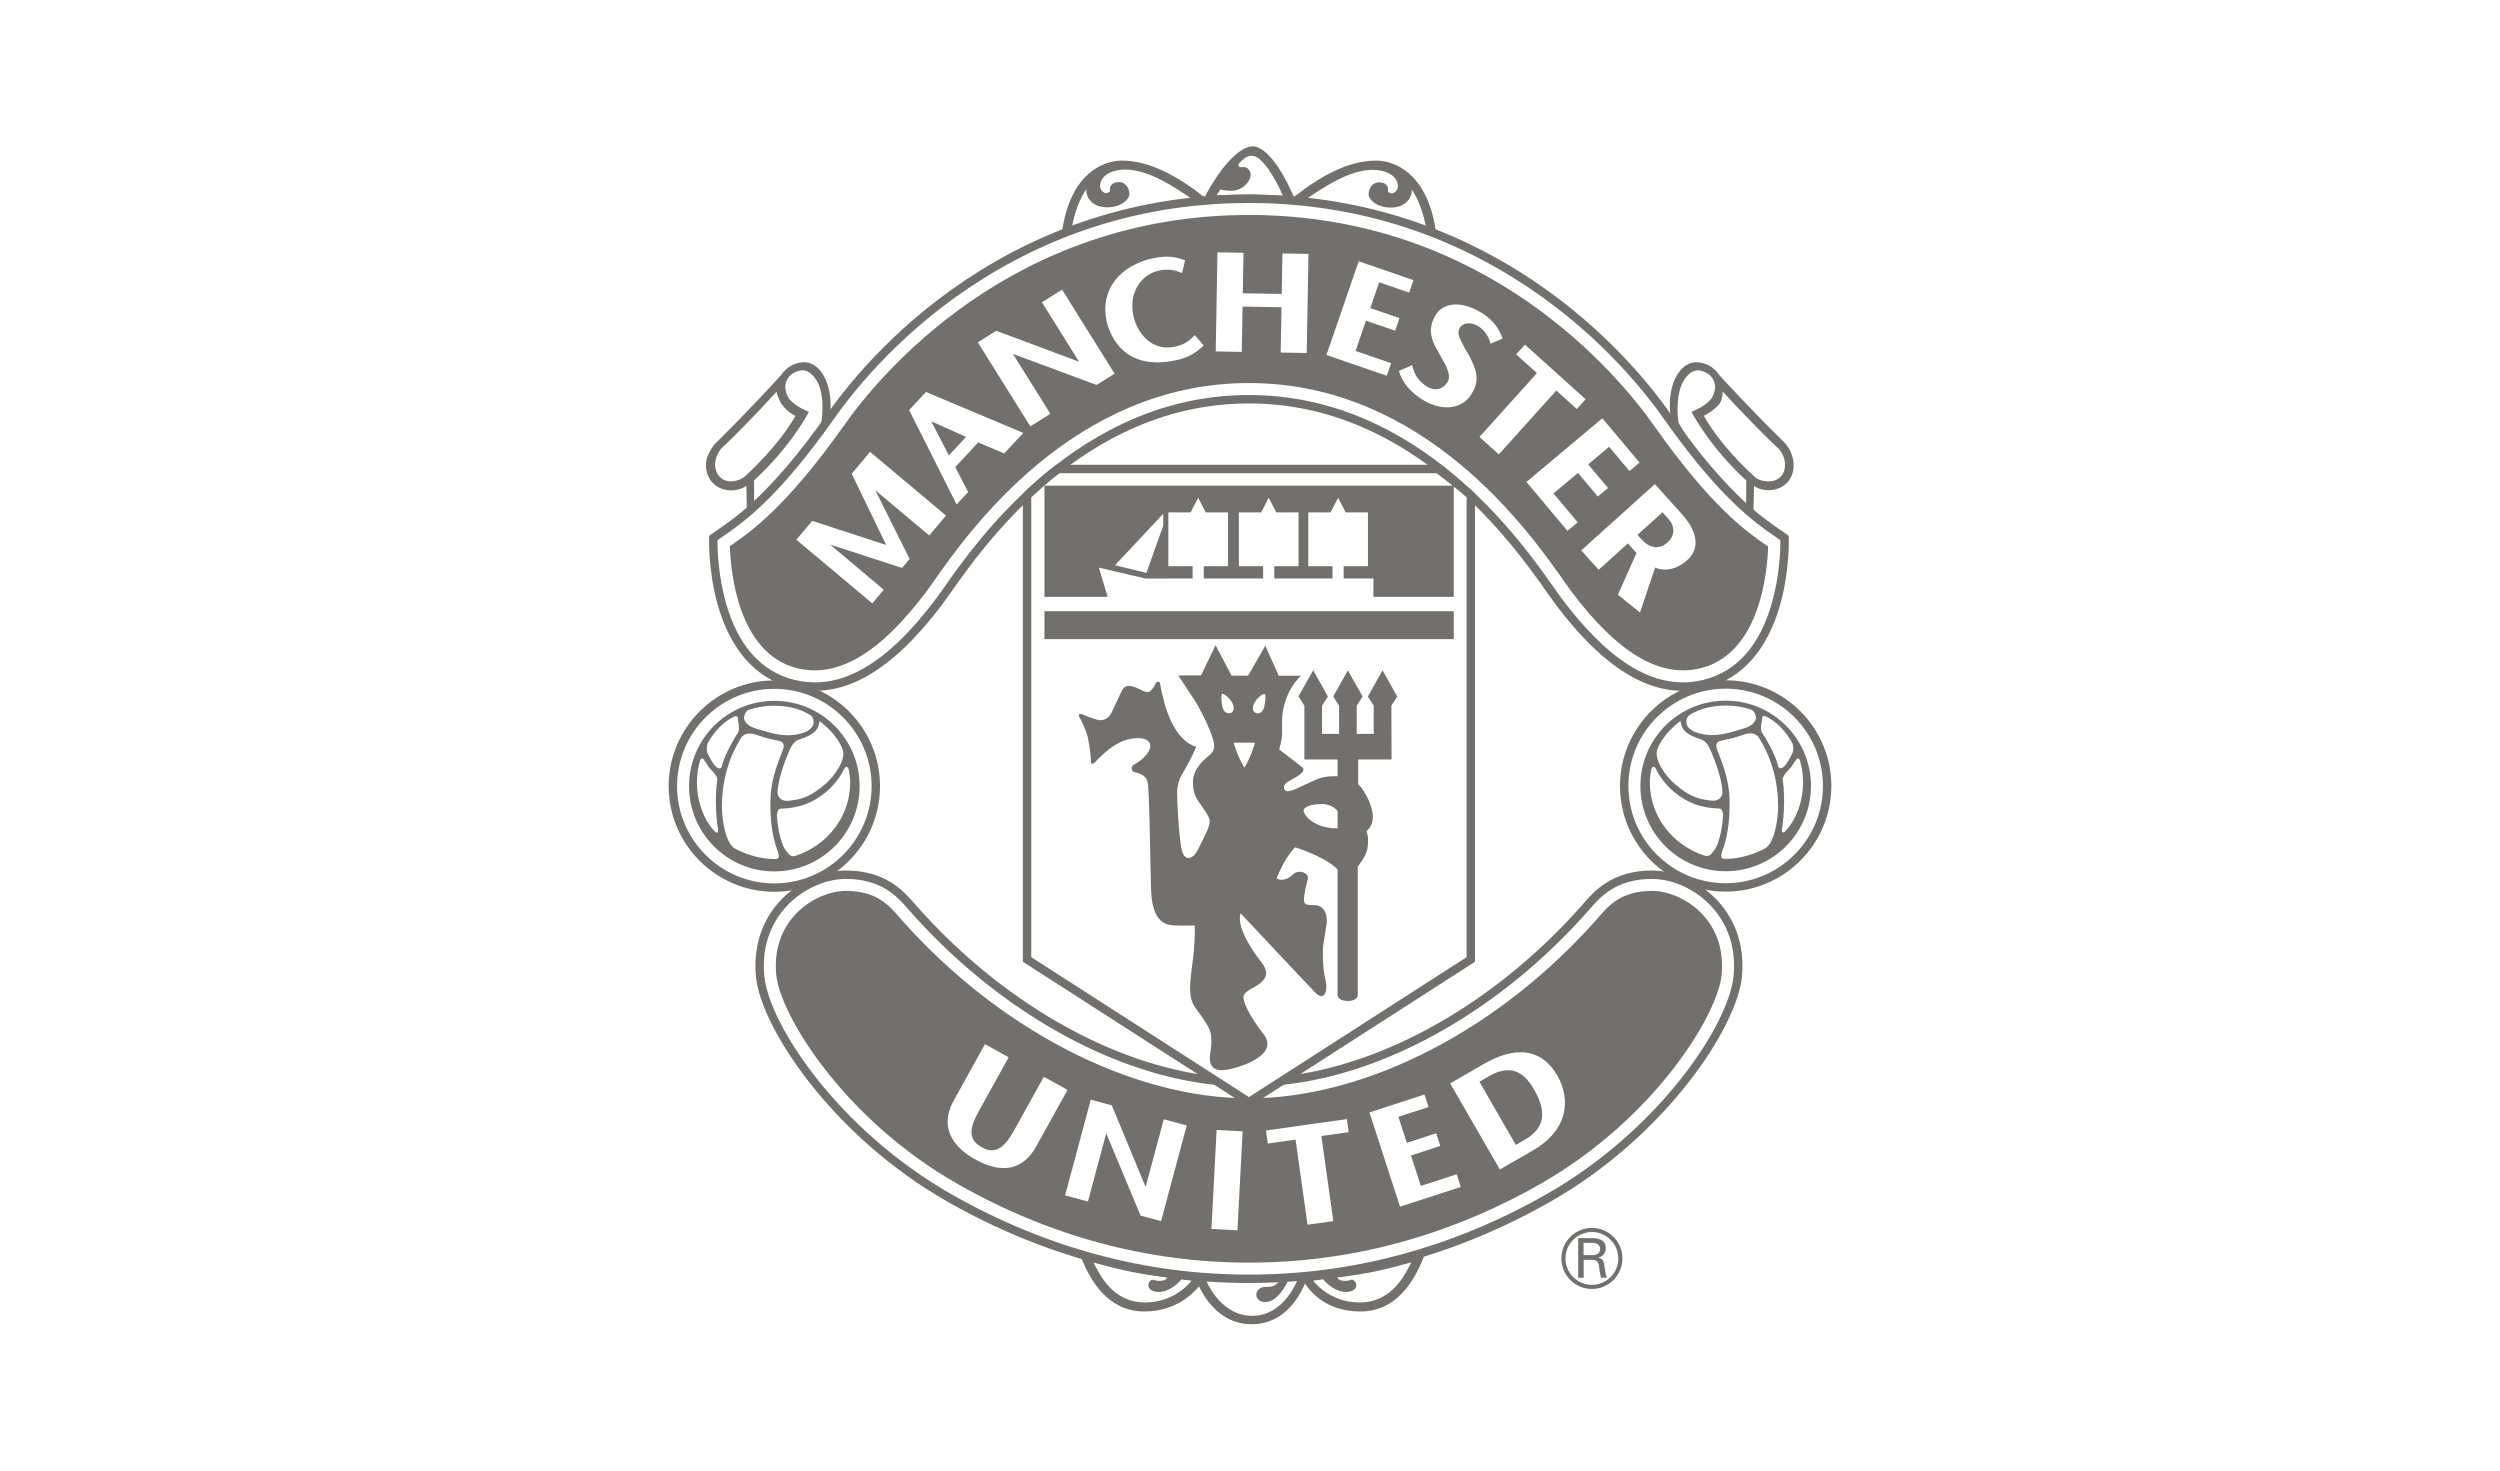 <?xml version="1.0" encoding="utf-8"?>
<!-- Generator: Adobe Illustrator 15.1.0, SVG Export Plug-In  -->
<!DOCTYPE svg PUBLIC "-//W3C//DTD SVG 1.1//EN" "http://www.w3.org/Graphics/SVG/1.1/DTD/svg11.dtd">
<svg version="1.1"
	 xmlns="http://www.w3.org/2000/svg" xmlns:xlink="http://www.w3.org/1999/xlink" xmlns:a="http://ns.adobe.com/AdobeSVGViewerExtensions/3.0/"
	 x="0px" y="0px" width="595px" height="350px" viewBox="-159.138 -34.834 595 350"
	 overflow="visible" enable-background="new -159.138 -34.834 595 350" xml:space="preserve">
<defs>
</defs>
<path fill="#726F6D" d="M0,152.264c0,13.868,11.284,25.151,25.153,25.151c13.869,0,25.151-11.283,25.151-25.151
	c0-13.869-11.283-25.153-25.151-25.153C11.284,127.11,0,138.395,0,152.264 M2,152.264c0-12.766,10.386-23.153,23.152-23.153
	c12.766,0,23.151,10.387,23.151,23.153c0,12.766-10.386,23.151-23.151,23.151C12.386,175.415,2,165.029,2,152.264"/>
<path fill="#726F6D" d="M226.42,152.223c0,13.868,11.283,25.152,25.152,25.152c13.868,0,25.151-11.284,25.151-25.152
	c0-13.869-11.283-25.152-25.151-25.152C237.704,127.071,226.42,138.354,226.42,152.223 M228.419,152.223
	c0-12.767,10.387-23.152,23.153-23.152c12.765,0,23.152,10.386,23.152,23.152c0,12.766-10.388,23.151-23.152,23.151
	C238.806,175.374,228.419,164.988,228.419,152.223"/>
<path fill="#726F6D" d="M217.871,180.037l-0.308,0.354c-20.259,23.072-46.997,38.387-71.526,40.969l0.209,1.989
	c25.017-2.634,52.239-18.199,72.819-41.638l0.314-0.359c2.281-2.619,6.098-7.002,14.638-7.002c5.065,0,10.543,2.559,14.293,6.681
	c2.763,3.036,5.898,8.346,5.139,16.393c-1.087,11.515-17.604,36.67-44.629,52.028c-22.267,12.655-46.058,19.071-70.712,19.071
	c-24.655,0-48.446-6.416-70.711-19.071c-27.026-15.358-43.543-40.514-44.631-52.028c-0.759-8.047,2.375-13.356,5.139-16.393
	c3.75-4.122,9.227-6.681,14.293-6.681c8.54,0,12.357,4.383,14.637,7.002l0.315,0.359c20.543,23.397,47.718,38.963,72.691,41.638
	l0.213-1.989c-24.488-2.622-51.181-17.938-71.402-40.969l-0.309-0.354c-2.34-2.687-6.695-7.688-16.146-7.688
	c-5.611,0-11.654,2.811-15.773,7.336c-3.035,3.335-6.479,9.151-5.65,17.927C21.901,209.55,38.8,235.5,66.408,251.19
	c22.571,12.828,46.693,19.332,71.7,19.332s49.129-6.504,71.7-19.332c27.607-15.69,44.507-41.641,45.633-53.579
	c0.829-8.775-2.616-14.592-5.65-17.927c-4.118-4.525-10.162-7.336-15.772-7.336C224.567,172.349,220.21,177.351,217.871,180.037"/>
<path fill="#726F6D" d="M183.138,75.793H92.317l-0.258,0.181c-2.325,1.627-6.636,5.508-7.494,6.444l-0.263,0.287v111.358
	l53.805,34.587l53.804-34.587V82.581l-0.333-0.298c-1.899-1.705-6.11-4.962-7.832-6.282l-0.27-0.207H183.138z M182.798,77.792
	c1.492,1.148,5.195,4.017,7.114,5.686v109.493c-0.895,0.574-50.755,32.626-51.805,33.301c-1.05-0.675-50.911-32.727-51.804-33.301
	V83.501c1.104-1.092,4.53-4.17,6.652-5.709H182.798z"/>
<path fill="#726F6D" d="M73.991,29.659C54.978,41.484,43.165,55.977,37.815,63.563c-13.268,18.815-21.295,24.352-26.091,27.66
	l-2.087,1.46l-0.006,0.49c-0.011,0.309-0.246,7.656,2.002,15.754c3.024,10.888,9.14,17.788,17.686,19.954
	c11.82,2.994,23.59-3.582,35.982-20.104l1.733-2.427c7.837-11.171,31.688-45.164,71.073-45.164
	c39.384,0,63.236,33.993,71.074,45.164l1.732,2.427c12.393,16.522,24.161,23.099,35.981,20.104
	c8.547-2.166,14.662-9.065,17.687-19.954c2.249-8.098,2.014-15.445,2.002-15.754l-0.018-0.498l-2.077-1.454
	c-4.796-3.307-12.821-8.843-26.09-27.659c-5.35-7.586-17.162-22.08-36.176-33.904c-19.396-12.065-40.968-18.181-64.116-18.181
	S93.388,17.594,73.991,29.659 M12.86,92.868c4.905-3.383,13.116-9.045,26.589-28.152c5.262-7.462,16.885-21.72,35.598-33.36
	c19.074-11.863,40.292-17.88,63.06-17.88c22.769,0,43.986,6.017,63.06,17.88c18.714,11.64,30.335,25.897,35.598,33.36
	c13.473,19.106,21.684,24.769,26.589,28.152c0,0,0.778,0.544,1.239,0.866c0,0.064,0,0.125,0,0.201c0,2.006-0.163,8.089-1.951,14.501
	c-2.865,10.275-8.328,16.501-16.238,18.504c-10.95,2.775-22.036-3.559-33.89-19.364l-1.696-2.377
	c-7.984-11.381-32.285-46.015-72.71-46.015S73.382,93.818,65.397,105.2l-1.695,2.377c-11.854,15.805-22.94,22.139-33.891,19.364
	c-7.91-2.002-13.373-8.229-16.238-18.504c-1.788-6.413-1.951-12.496-1.951-14.501c0-0.076,0-0.137,0-0.201
	C12.083,93.412,12.86,92.868,12.86,92.868"/>
<path fill="#726F6D" d="M138.203,268.959c-4.65,0-13.101-0.7-13.101-0.7l0.281,1.016c0.165,0.435,3.586,11.058,13.392,11.058
	c8.628,0,12.206-8.065,13.304-11.356l0.024-0.717C150.804,268.509,142.852,268.959,138.203,268.959 M138.876,278.328
	c-7.974,0-11.222-9.043-11.222-9.043s6.709,0.414,10.555,0.414s6.399-0.108,7.55-0.157c-1.325,1.925-2.325,1.922-3.926,1.922
	c-0.802,0-2.006,0.666-1.969,1.87c0.027,0.941,0.796,1.733,2.103,1.733c2.898,0,5.104-4.049,5.727-5.761
	c0,0,1.711-0.072,2.211-0.122C149.905,269.185,146.837,278.328,138.876,278.328"/>
<path fill="#726F6D" d="M177.816,263.74c-14.408,4.266-28.596,4.734-28.596,4.734l1.415,0.868c1.733,3.199,5.802,7.953,14.006,7.953
	c8.479,0,12.798-7.021,15.198-13.288L177.816,263.74z M164.437,275.15c-7.333,0-11.05-5.209-11.05-5.209
	c1.2-0.066,2.366-0.333,2.366-0.333c1.135,1.466,3.396,3.05,5.329,3.05s2.502-0.836,2.572-1.5c0.101-0.95-0.729-1.517-1.267-1.417
	c-0.271,0.05-0.365,0.229-1.096,0.267c-1.9,0.101-2.172-0.8-2.172-0.8c8.733-1.066,12.43-2.2,17.63-3.601
	C175.485,267.942,172.505,275.15,164.437,275.15"/>
<path fill="#726F6D" d="M100.025,263.74l-2.024,0.268c2.401,6.268,6.718,13.288,15.199,13.288c8.203,0,12.635-5.021,14.454-7.953
	l0.966-0.868C128.621,268.475,114.433,268.006,100.025,263.74 M113.404,275.15c-8.068,0-11.048-7.208-12.315-9.543
	c5.2,1.4,8.897,2.534,17.631,3.601c0,0-0.271,0.9-2.171,0.8c-0.732-0.038-0.825-0.217-1.096-0.267
	c-0.537-0.1-1.367,0.467-1.267,1.417c0.069,0.664,0.638,1.5,2.571,1.5s4.196-1.584,5.329-3.05c0,0,1.166,0.267,2.367,0.333
	C124.453,269.941,120.737,275.15,113.404,275.15"/>
<rect x="89.439" y="110.636" fill="#726F6D" width="97.42" height="6.643"/>
<path fill="#726F6D" d="M172.052,145.915l-0.043-12.793l1.4-2.199l-3.499-6.202l-3.501,6.202l1.399,2.199v6.701h-4.049v-6.701
	l1.399-2.199l-3.5-6.202l-3.501,6.202l1.4,2.199v6.701h-4.051v-6.701l1.4-2.199l-3.501-6.236l-3.5,6.201l1.4,2.234v12.802h7.9v4
	c0,0-2.799-0.199-4.899,0.699c-2.101,0.901-4.601,2.201-5.8,2.601c-1.201,0.4-1.785,0.3-1.985-0.3c-0.203-0.607-0.016-1,0.685-1.6
	c0.331-0.284,3.434-1.667,3.8-2.7c0.215-0.604-0.099-0.751-0.399-1c-0.709-0.591-5.302-4.101-5.302-4.101s0.701-2.301,0.701-3.7
	v-3.3c0-3,1.3-7.535,4.5-10.535h-5.3l-3.201-7.133l-4.1,7.133l-3.933-0.033l-3.8-7.233l-3.468,7.2h-5.4c0,0,2.601,3.935,3.934,6.001
	c1.334,2.067,4.065,7.489,4.534,10.068c0.133,0.734,0.133,1.934-0.934,2.8s-4.066,3.2-4.066,6.534c0,3.333,1.467,4.667,1.867,5.334
	s2.133,2.866,2.133,3.866c0,1.001-0.533,2.199-0.533,2.199s-2.067,4.401-2.733,5.468c-0.667,1.067-2.8,2.401-3.467-1.066
	c-0.667-3.467-1.134-12.935-1-13.935c0.134-0.999,0.333-2.267,0.867-3.2c0.534-0.934,2.734-4.732,3.667-7.134
	c0,0-6.21-0.658-8.601-15.001c-0.066-0.4-0.666-0.867-1.133,0.134c-0.467,1-0.8,1.133-1.067,1.533s-0.934,0.467-1.734,0.134
	c-0.8-0.334-1.6-0.867-2.467-1.067c-0.866-0.2-1.934-0.468-2.6,0.799c-0.667,1.268-1.934,4.134-2.601,5.468
	c-0.666,1.333-2,2-3.4,1.6c-1.4-0.4-2.867-1-3.533-1.267c-0.667-0.266-1.067,0-0.667,0.667c0.4,0.667,1.601,3.2,1.934,4.534
	c0.334,1.334,0.866,5.134,0.8,5.934c-0.067,0.8,0.467,0.8,1.133,0.068c0.667-0.735,3.267-3.335,5.734-4.535
	c2.467-1.2,6.133-1.534,7.067,0.067c0.934,1.6-1.576,4.159-3.659,5.199c-0.801,0.4-0.741,1.601,0.058,1.801
	c0.801,0.201,2.667,0.533,3.134,2.267c0.466,1.733,0.633,18.435,0.833,25.435c0.2,7.002,2.6,8.69,5.5,8.791c2.9,0.1,4.9,0,4.9,0
	s0.201,3.7-0.6,9.5c-0.8,5.801-0.8,8.102,1.101,10.601c1.899,2.502,3.3,4.601,3.4,6.102c0.1,1.499,0.1,2.5-0.2,4.2
	c-0.3,1.7-0.3,4.801,4.2,3.9c4.5-0.899,12-3.9,8.501-8.4c-3.5-4.501-5.2-8.102-4.7-9.302c0.499-1.2,3-1.899,4.3-3.199
	c1.301-1.301,1.4-2.7-0.101-4.601c-1.499-1.9-6.1-8.101-5-11.701c0,0,16.702,17.802,17.902,19.001c1.2,1.201,2.363,0.898,2.499-1
	c0.1-1.399-0.299-2.601-0.499-3.7c-0.201-1.101-0.301-3.1-0.301-5.101c0-2,0.701-5.2,0.899-6.7c0.201-1.5-0.198-4.2-2.599-4.4
	c-1.2-0.101-2.801,0.2-2.801-1.2c0-1.399,0.5-3.389,0.8-4.59c0.301-1.199,0.1-1.399-0.7-1.899c-0.8-0.501-2.199-0.3-2.899,0.5
	c-0.699,0.8-2.5,1.6-3.701,0.8c0,0,1.701-4.7,4.401-7.4c0,0,7.399,2.301,10.1,5.3v29.892c0,1.776,4.801,1.977,4.801-0.1v-30.492
	c0,0,2.096-2.612,2.301-4.3c0.2-1.65,0.3-2.399-0.2-4.2c0,0,1.5-1,1.5-3.301c0-2.299-1.7-6.127-3.5-7.828v-5.879L172.052,145.915z
	 M133.907,134.798c-0.85,0.45-1.954-0.128-2.175-1.626c-0.125-0.85-0.358-2.674,0.042-2.85c0.37-0.161,1.608,0.901,2.209,1.85
	C134.582,133.122,134.757,134.348,133.907,134.798 M137.033,147.862c-1.75-2.839-2.563-5.938-2.563-5.938h5.075
	C139.544,141.924,138.807,144.948,137.033,147.862 M141.807,133.172c-0.255,1.492-1.325,2.076-2.175,1.626s-0.674-1.676-0.074-2.626
	c0.6-0.949,1.914-2.011,2.283-1.85C142.241,130.498,141.958,132.297,141.807,133.172 M159.208,162.325c-5.7,0-8.101-3.201-8.101-4.3
	c0-0.7,1.601-1.5,4.302-1.5c2.699,0,3.799,1.699,3.799,1.699V162.325z"/>
<path fill="#726F6D" d="M89.439,80.752v26.468h15.044l-2.089-6.958l11.134,2.601l11.173-0.031v-2.913h-5.772v-12.8h5.3l1.8-3.5
	l1.8,3.5h5.3v12.8h-5.772v2.913h14.131v-2.913h-5.772v-12.8h5.301l1.801-3.5l1.799,3.5h5.302v12.8h-5.773v2.913h13.858v-2.913
	h-5.771v-12.8h5.3l1.8-3.5l1.799,3.5h5.302v12.8h-5.773v2.913h7.074v4.388h19.126V80.752H89.439z M117.71,90.279l-4.004,11.241
	l-7.467-1.835l11.472-12.238L117.71,90.279z"/>
<path fill="#726F6D" d="M195.33,221.257l-2.371,1.369l8.67,15.019l2.196-1.268c4.625-2.672,5.229-6.493,2.231-11.75
	C203.986,220.904,200.863,218.062,195.33,221.257"/>
<path fill="#726F6D" d="M246.201,182.95c-3.178-3.492-7.961-5.749-12.184-5.749c-7.24,0-10.272,3.48-12.486,6.022l-0.322,0.37
	c-23.277,26.51-55.12,42.978-83.101,42.978c-27.982,0-59.824-16.468-83.101-42.978l-0.323-0.37
	c-2.214-2.542-5.245-6.022-12.486-6.022c-4.223,0-9.005,2.257-12.184,5.749c-2.376,2.611-5.069,7.195-4.408,14.204
	c0.905,9.582,16.113,34.423,43.2,49.817c21.831,12.407,45.147,18.699,69.302,18.699c24.156,0,47.472-6.292,69.301-18.699
	c27.088-15.395,42.296-40.235,43.201-49.817C251.271,190.146,248.578,185.562,246.201,182.95 M72.945,241.098
	c-3.984-2.209-9.125-6.742-5.048-14.099l7.391-13.334l5.641,3.127l-7,12.63c-2.159,3.893-2.973,6.807,0.552,8.762
	c3.552,2.049,5.725-0.354,7.833-4.154l6.983-12.598l5.641,3.126l-7.425,13.395C83.468,245.248,77.236,243.478,72.945,241.098
	 M117.204,255.796l-4.881-1.308l-8.179-19.597l-4.352,16.239l-5.435-1.457l6.104-22.78l5.011,1.343l8.051,19.423l4.316-16.109
	l5.468,1.466L117.204,255.796z M135.371,257.979l-6.19-0.324l1.235-23.553l6.19,0.325L135.371,257.979z M158.191,255.79
	l-6.138,0.863l-2.848-20.253l-6.604,0.929l-0.434-3.103l19.248-2.706l0.437,3.104l-6.506,0.914L158.191,255.79z M174.073,252.353
	l-7.289-22.43l13.105-4.26l0.968,2.981l-7.178,2.331l2.01,6.185l6.986-2.27l0.979,3.013l-6.985,2.27l2.353,7.241l8.522-2.77
	l0.979,3.013L174.073,252.353z M205.765,238.925l-7.935,4.581L186,223.014l7.991-4.613c7.231-4.176,13.646-4.016,17.555,2.822
	C214.785,226.965,214.02,234.158,205.765,238.925"/>
<path fill="#726F6D" d="M25.153,131.965c-11.211,0-20.298,9.088-20.298,20.299c0,11.21,9.087,20.298,20.298,20.298
	c11.21,0,20.298-9.088,20.298-20.298C45.451,141.053,36.363,131.965,25.153,131.965 M35.899,136.771
	c0.346,0.276,1.219,0.995,1.219,0.995c1.746,1.559,3.319,3.39,4.231,5.573c1.152,2.753-2.398,6.884-3.439,7.854
	c-4.696,4.383-7.617,4.311-9.296,4.551c-1.679,0.239-2.737-0.799-2.7-2.055c0.109-3.699,2.728-10.002,3.467-11.163
	c0.485-0.762,1.318-1.248,1.318-1.248c1.733-0.486,3.413-1.233,4.285-2.216C35.856,138.077,35.899,136.771,35.899,136.771
	 M19.043,134.115c1.864-0.62,3.853-0.984,5.927-0.984c3.147,0,6.145,0.588,8.694,2.201c0.646,0.41,0.84,0.925,0.84,1.656
	c0,2.372-3.738,3.176-6.224,3.176c-2.486,0-5.538-0.99-7.698-1.664c-2.16-0.674-2.642-1.939-2.642-2.494
	C17.941,135.453,18.357,134.343,19.043,134.115 M11.078,163.137c-2.535-2.507-4.347-7.013-4.347-11.767
	c0-1.842,0.273-3.62,0.781-5.296c0,0,0.426-0.766,0.841-0.114c0.297,0.466,0.698,0.941,1.059,1.576
	c0.362,0.634,2.333,2.132,2.149,3.31c-0.693,4.455-0.067,10.4,0.141,11.372C11.91,163.188,11.604,163.656,11.078,163.137
	 M11.561,147.864c-0.898-0.497-1.97-2.783-2.317-3.465c-0.249-0.487-0.233-1.852,0.106-2.452c1.483-2.625,3.598-5.014,6.334-6.28
	c0.314-0.146,0.8-0.158,0.8,0.618c0,0.434,0.213,1.114,0.221,1.532c0.009,0.417,0.194,1.311-0.36,2.003
	c-0.555,0.693-3.008,4.993-3.606,7.419C12.605,147.792,12.46,148.361,11.561,147.864 M25.359,169.604
	c-0.129-0.005-0.259,0.004-0.389,0.004c-3.358,0-7.029-1.272-9.207-2.49c-2.251-1.26-3.093-7.017-3.093-9.962
	c0-9.499,3.916-15.209,4.54-16.318c0.624-1.11,2.011-1.249,3.051-0.972c1.041,0.277,1.442,0.487,2.635,0.85
	c0.647,0.197,1.94,0.467,2.911,0.676c0.971,0.208,2.011,0.416,1.387,2.219c-0.623,1.802-2.715,6.165-2.945,11.327
	c-0.208,4.662,0.416,9.307,1.473,12.153C26.411,168.939,26.399,169.642,25.359,169.604 M30.142,168.865
	c-1.043,0.338-1.522-0.406-2.008-0.962c-1.872-2.14-2.357-7.893-2.357-8.656c0-0.763,0.277-1.595,0.809-1.608
	c4.552-0.113,7.789-1.442,10.755-3.883s4.253-5.198,4.522-5.735c0.27-0.537,0.855-0.442,0.996,0.336
	c0.114,0.635,0.352,1.788,0.352,3.014C43.209,159.646,37.635,166.439,30.142,168.865"/>
<path fill="#726F6D" d="M251.573,131.924c-11.211,0-20.299,9.088-20.299,20.298c0,11.211,9.088,20.299,20.299,20.299
	c11.21,0,20.298-9.088,20.298-20.299C271.871,141.013,262.783,131.924,251.573,131.924 M243.061,135.292
	c2.548-1.613,5.545-2.202,8.692-2.202c2.075,0,4.063,0.364,5.928,0.984c0.688,0.228,1.104,1.337,1.104,1.892
	c0,0.555-0.482,1.82-2.643,2.493c-2.16,0.674-5.212,1.664-7.699,1.664c-2.485,0-6.222-0.805-6.222-3.176
	C242.221,136.217,242.415,135.701,243.061,135.292 M235.375,143.298c0.911-2.182,2.485-4.014,4.229-5.573
	c0,0,0.874-0.718,1.219-0.995c0,0,0.045,1.306,0.917,2.29c0.871,0.983,2.552,1.73,4.284,2.216c0,0,0.832,0.486,1.318,1.249
	c0.738,1.161,3.357,7.465,3.467,11.164c0.037,1.255-1.021,2.293-2.699,2.054c-1.68-0.239-4.601-0.168-9.297-4.551
	C237.774,150.182,234.224,146.05,235.375,143.298 M246.582,168.824c-7.491-2.426-13.066-9.218-13.066-17.495
	c0-1.225,0.238-2.377,0.352-3.013c0.14-0.778,0.725-0.873,0.995-0.335c0.271,0.536,1.556,3.294,4.522,5.735
	c2.967,2.44,6.204,3.767,10.756,3.883c0.531,0.013,0.809,0.845,0.809,1.607c0,0.762-0.485,6.516-2.357,8.656
	C248.106,168.418,247.625,169.162,246.582,168.824 M260.961,167.078c-2.177,1.219-5.849,2.491-9.208,2.491
	c-0.129,0-0.259-0.01-0.389-0.005c-1.039,0.037-1.051-0.664-0.364-2.513c1.058-2.846,1.681-7.491,1.475-12.155
	c-0.23-5.16-2.322-9.522-2.946-11.325c-0.623-1.803,0.416-2.012,1.387-2.219c0.971-0.208,2.266-0.479,2.913-0.677
	c1.192-0.362,1.594-0.572,2.634-0.848c1.041-0.278,2.428-0.139,3.052,0.97c0.623,1.11,4.54,6.82,4.54,16.319
	C264.054,160.062,263.212,165.818,260.961,167.078 M263.984,147.2c-0.597-2.428-3.052-6.726-3.605-7.419
	c-0.555-0.694-0.369-1.585-0.36-2.003c0.009-0.417,0.222-1.101,0.222-1.533c0-0.775,0.486-0.763,0.8-0.617
	c2.737,1.266,4.853,3.654,6.335,6.279c0.339,0.601,0.354,1.965,0.106,2.453c-0.348,0.682-1.42,2.968-2.318,3.465
	C264.265,148.321,264.12,147.752,263.984,147.2 M265.646,163.096c-0.525,0.521-0.831,0.052-0.624-0.918
	c0.209-0.971,0.834-6.916,0.141-11.372c-0.184-1.178,1.788-2.676,2.149-3.311s0.764-1.109,1.059-1.574
	c0.415-0.653,0.843,0.113,0.843,0.113c0.507,1.677,0.781,3.454,0.781,5.295C269.995,156.085,268.182,160.589,265.646,163.096"/>
<path fill="#726F6D" d="M36.594,54.09c-2.683-4.079-6.201-2.47-7.22-2.016c-0.652,0.289-1.848,1.158-2.578,2.328
	c0,0-7.323,8.093-15.423,16.055c-1.126,1.106-2.396,3.2-2.5,5.105c-0.093,1.716,0.579,3.423,1.586,4.497
	c2.204,2.35,6.062,2.224,8.035,0.733l0.133,6.467c2.034-1.633,9.367-8.668,11.968-11.966l7.634-10.369
	C38.667,63.024,39.028,57.792,36.594,54.09 M18.314,78.418c-1.267,1.186-4.421,2.174-6.202,0.174
	c-0.685-0.77-1.123-1.868-1.052-3.144c0.08-1.468,0.983-3.18,1.853-3.926c1.521-1.304,8.08-7.931,12.781-13.13
	c0.104,0.946,0.934,2.533,0.934,2.533c0.628,0.889,1.419,2.168,3.563,3.218C28.992,66.208,25.943,71.27,18.314,78.418
	 M36.295,65.792c0,0-4.134,7.201-15.936,18.935l-0.029-5.225c8.869-8.14,13.057-16.311,13.057-16.311s-3.265-1.234-4.7-3.101
	c-0.734-1.028-1.033-2.433-0.885-3.383c0.274-1.765,1.655-2.661,2.115-2.866c1.026-0.456,2.934-1.439,5.026,1.467
	C37.212,58.459,36.618,64.392,36.295,65.792"/>
<path fill="#726F6D" d="M267.735,75.562c-0.104-1.905-0.956-3.904-2.396-5.309c-8.136-7.929-15.322-15.852-15.322-15.852
	c-0.73-1.17-1.925-2.04-2.577-2.328c-1.021-0.454-4.539-2.062-7.221,2.016c-2.435,3.701-2.072,8.934-1.635,10.834l7.635,10.369
	c2.601,3.298,9.934,10.333,11.968,11.966l0.133-6.467c1.973,1.491,5.729,1.548,7.933-0.802
	C267.259,78.917,267.829,77.279,267.735,75.562 M256.445,85.06c-12.14-11.707-16.062-19.228-16.062-19.228
	c-0.324-1.399-0.782-7.373,1.486-10.523c2.093-2.907,4.001-1.923,5.026-1.467c0.46,0.205,1.841,1.101,2.115,2.866
	c0.147,0.95-0.151,2.355-0.886,3.383c-1.436,1.866-4.7,3.101-4.7,3.101s4.183,8.199,13.051,16.337L256.445,85.06z M264.699,78.592
	c-1.631,1.741-4.923,1.273-6.2,0.099c-7.787-7.165-10.922-12.498-12.12-14.566c2.143-1.049,3.568-2.645,3.568-2.645
	c0.857-1.202,0.815-2.161,0.919-3.107c4.714,5.153,11.512,12.016,13.033,13.32c0.87,0.746,1.705,2.288,1.785,3.755
	C265.753,76.724,265.404,77.841,264.699,78.592"/>
<path fill="#726F6D" d="M107.841,3.385c-4.093,0-12.409,2.774-14.277,17.442l1.995-0.797c6.783-2.275,13.152-4.264,20.471-5.606
	c-7.215,1.293-13.506,3.209-20.169,5.444c0.7-4.045,1.898-7.298,3.533-9.679c-0.131,2.09,1.576,4.318,4.973,4.318
	c3.398,0,5.289-1.96,5.289-3.135c0-1.177-0.714-2.875-2.544-2.875c-1.829,0-2.221,1.306-2.09,1.829
	c0.13,0.523-0.262,0.653-0.785,0.785c-0.522,0.13-1.96-0.654-1.438-2.483c0.575-2.011,3.006-3.105,5.878-3.105
	c5.452,0,11.45,3.915,16.765,7.618c0.088-0.009,0.172-0.019,0.26-0.026l1.797-1.015C120.901,6.913,114.358,3.385,107.841,3.385"/>
<path fill="#726F6D" d="M168.4,3.385c-6.516,0-13.061,3.528-19.657,8.713l1.797,1.015c0.117,0.01,0.229,0.024,0.345,0.034
	c5.296-3.684,11.257-7.558,16.681-7.558c2.872,0,5.304,1.095,5.877,3.104c0.523,1.83-0.914,2.613-1.438,2.483
	c-0.522-0.13-0.913-0.262-0.783-0.784c0.131-0.523-0.263-1.83-2.091-1.83c-1.829,0-2.544,1.699-2.544,2.874
	c0,1.177,1.89,3.137,5.289,3.137c3.396,0,5.104-2.227,4.974-4.318c1.633,2.38,2.831,5.63,3.529,9.672
	c0.103,0.034,0.202,0.067,0.305,0.101l1.992,0.797C180.81,6.159,172.493,3.385,168.4,3.385"/>
<path fill="#726F6D" d="M148.41,11.129C145.603,4.867,142.025,0,138.967,0c-2.445,0-6.865,3.367-11.689,12.615l3.174-0.428
	c2.35-0.2,6.25-0.2,8.051-0.2s6.401,0.05,8.061,0.35l2.439,0.202L148.41,11.129z M138.499,11.445c-1.764,0-6.175,0.097-8.085,0.196
	c0.333-0.552,0.606-0.922,0.916-1.416c0,0,0.64,0.335,2.731,0.335c2.091,0,4.182-1.732,4.443-3.529
	c0.111-0.768-0.458-2.32-1.961-2.091c-1.185,0.18-0.894-0.767-0.894-0.767c1.865-2.15,2.857-1.915,3.306-1.915
	c2.271,0,5.522,5.511,7.247,9.499C145.132,11.679,140.262,11.445,138.499,11.445"/>
<path fill="#726F6D" d="M236.542,87.087l-5.959,5.365l1.06,1.177c1.803,2.003,4.17,2.366,6.048,0.675
	c1.879-1.691,1.873-3.862,0.227-5.69L236.542,87.087z"/>
<path fill="#726F6D" d="M261.494,95.113c-4.94-3.408-13.209-9.11-27.061-28.754c-8.275-11.736-39.68-50.03-96.326-50.03
	c-56.646,0-88.051,38.294-96.327,50.03C28.025,85.866,19.393,91.825,14.755,95.026l-0.18,0.124l0.006,0.219
	c0.202,5.862,1.945,25.264,15.93,28.807c9.711,2.46,19.822-3.53,30.908-18.312c0.405-0.539,0.978-1.355,1.642-2.302
	c8.198-11.683,33.138-47.231,75.046-47.231c41.909,0,66.849,35.548,75.045,47.229c0.666,0.949,1.239,1.765,1.643,2.304
	c11.087,14.781,21.197,20.771,30.908,18.312c14.043-3.558,15.77-22.883,15.964-28.722l0.007-0.218L261.494,95.113z M62.025,92.616
	L49.197,81.853l8.149,16.338l-1.797,2.142l-17.107-5.557l12.754,10.746l-2.729,3.252L30.4,93.613l3.769-4.491l17.603,5.754
	L43.568,77.92l4.375-5.214l18.066,15.161L62.025,92.616z M79.856,73.084l-6.17-2.622l-5.469,5.864l3.068,5.948l-2.757,2.957
	L57.231,62.765l4.021-4.312l23.154,9.751L79.856,73.084z M101.852,56.784L81.941,49.4l8.909,14.258l-4.771,2.982L73.581,46.639
	l4.4-2.749l19.695,7.359l-8.837-14.144l4.8-3l12.498,20.001L101.852,56.784z M120.628,50.923
	c-11.717,2.492-15.433-5.172-16.384-9.319c-1.667-7.681,3.39-13.349,11.112-14.991c3.461-0.735,5.69-0.234,7.554,0.517l-0.717,3.005
	l-0.034,0.006c-1.066-0.433-2.75-1.154-5.479-0.574c-3.895,0.828-7.31,4.893-6.065,10.751c0.842,3.961,4.221,8.566,9.88,7.363
	c2.696-0.573,3.915-1.876,4.698-2.773l2.16,2.463C125.644,48.987,123.871,50.304,120.628,50.923 M151.863,49.18l-6.198-0.108
	l0.188-10.779l-9.263-0.162l-0.188,10.78l-6.198-0.108l0.412-23.582l6.198,0.109l-0.168,9.634l9.265,0.162l0.167-9.634l6.2,0.108
	L151.863,49.18z M171.954,51.605l-1.03,2.993l-14.367-4.947l7.677-22.299l13.031,4.486l-1.021,2.963l-7.136-2.458l-2.117,6.148
	l6.945,2.392l-1.031,2.995l-6.944-2.392l-2.479,7.199L171.954,51.605z M189.171,47.436c0.445,0.986,1.09,1.771,1.617,2.886
	c1.956,3.849,1.943,5.996,0.299,8.598c-2.235,3.723-7.04,4.147-11.437,1.505c-3.547-2.13-5.164-4.618-5.854-6.987l3.126-1.354
	c0.511,1.742,1.077,3.52,3.505,5.058c1.887,1.174,3.853,0.759,4.979-1.117c0.917-1.525-0.401-3.913-1.527-5.826
	c-0.48-0.927-1.307-2.34-1.307-2.34c-1.282-2.447-1.773-4.816-0.048-7.689c1.708-2.843,5.82-3.644,10.863-0.615
	c2.931,1.761,4.225,3.856,5.103,6.178l-2.856,1.236c-0.362-1.255-1.111-3.062-2.93-4.154c-1.729-1.04-3.624-0.941-4.435,0.407
	C187.513,44.485,188.316,45.805,189.171,47.436 M192.972,69.164l13.684-15.198l-4.958-4.463l2.122-2.307l14.423,12.986l-2.097,2.329
	l-4.884-4.397l-13.684,15.198L192.972,69.164z M216.352,89.476l-2.426,2.035l-9.769-11.64l18.067-15.16l8.858,10.557l-2.4,2.015
	l-4.853-5.782l-4.979,4.18l4.721,5.626l-2.426,2.036l-4.722-5.626l-5.833,4.894L216.352,89.476z M242.411,98.488
	c-3.982,3.584-7.586,1.798-7.631,1.748l-3.592,10.713l-5.265-4.236l4.434-9.93l-2.053-2.278l-6.96,6.267l-4.148-4.607l17.528-15.78
	l6.424,7.135C244.62,91.375,245.741,95.489,242.411,98.488"/>
<polygon fill="#726F6D" points="70.784,69.158 62.501,65.441 66.693,73.544 "/>
<path fill="#726F6D" d="M217.774,265.006v4.253h-1.303v-9.419h3.364c1.579,0,3.21,0.496,3.21,2.361c0,1.134-0.679,2.009-1.775,2.27
	v0.025c1.136,0.274,1.292,0.875,1.436,1.932c0.144,0.938,0.247,1.943,0.587,2.831h-1.396c-0.115-0.562-0.273-1.175-0.338-1.735
	c-0.105-0.848-0.105-1.617-0.535-2.088c-0.378-0.43-0.899-0.391-1.421-0.43H217.774z M217.749,263.883h2.152
	c1.448-0.064,1.774-0.716,1.774-1.46c0-0.743-0.326-1.396-1.774-1.462h-2.152V263.883z"/>
<path fill="#726F6D" d="M212.466,264.67c0,4.007,3.261,7.268,7.268,7.268c4.008,0,7.267-3.261,7.267-7.268
	c0-4.008-3.259-7.268-7.267-7.268C215.727,257.402,212.466,260.662,212.466,264.67 M213.445,264.67c0-3.468,2.821-6.289,6.289-6.289
	c3.467,0,6.288,2.821,6.288,6.289s-2.821,6.288-6.288,6.288C216.266,270.958,213.445,268.138,213.445,264.67"/>
</svg>
